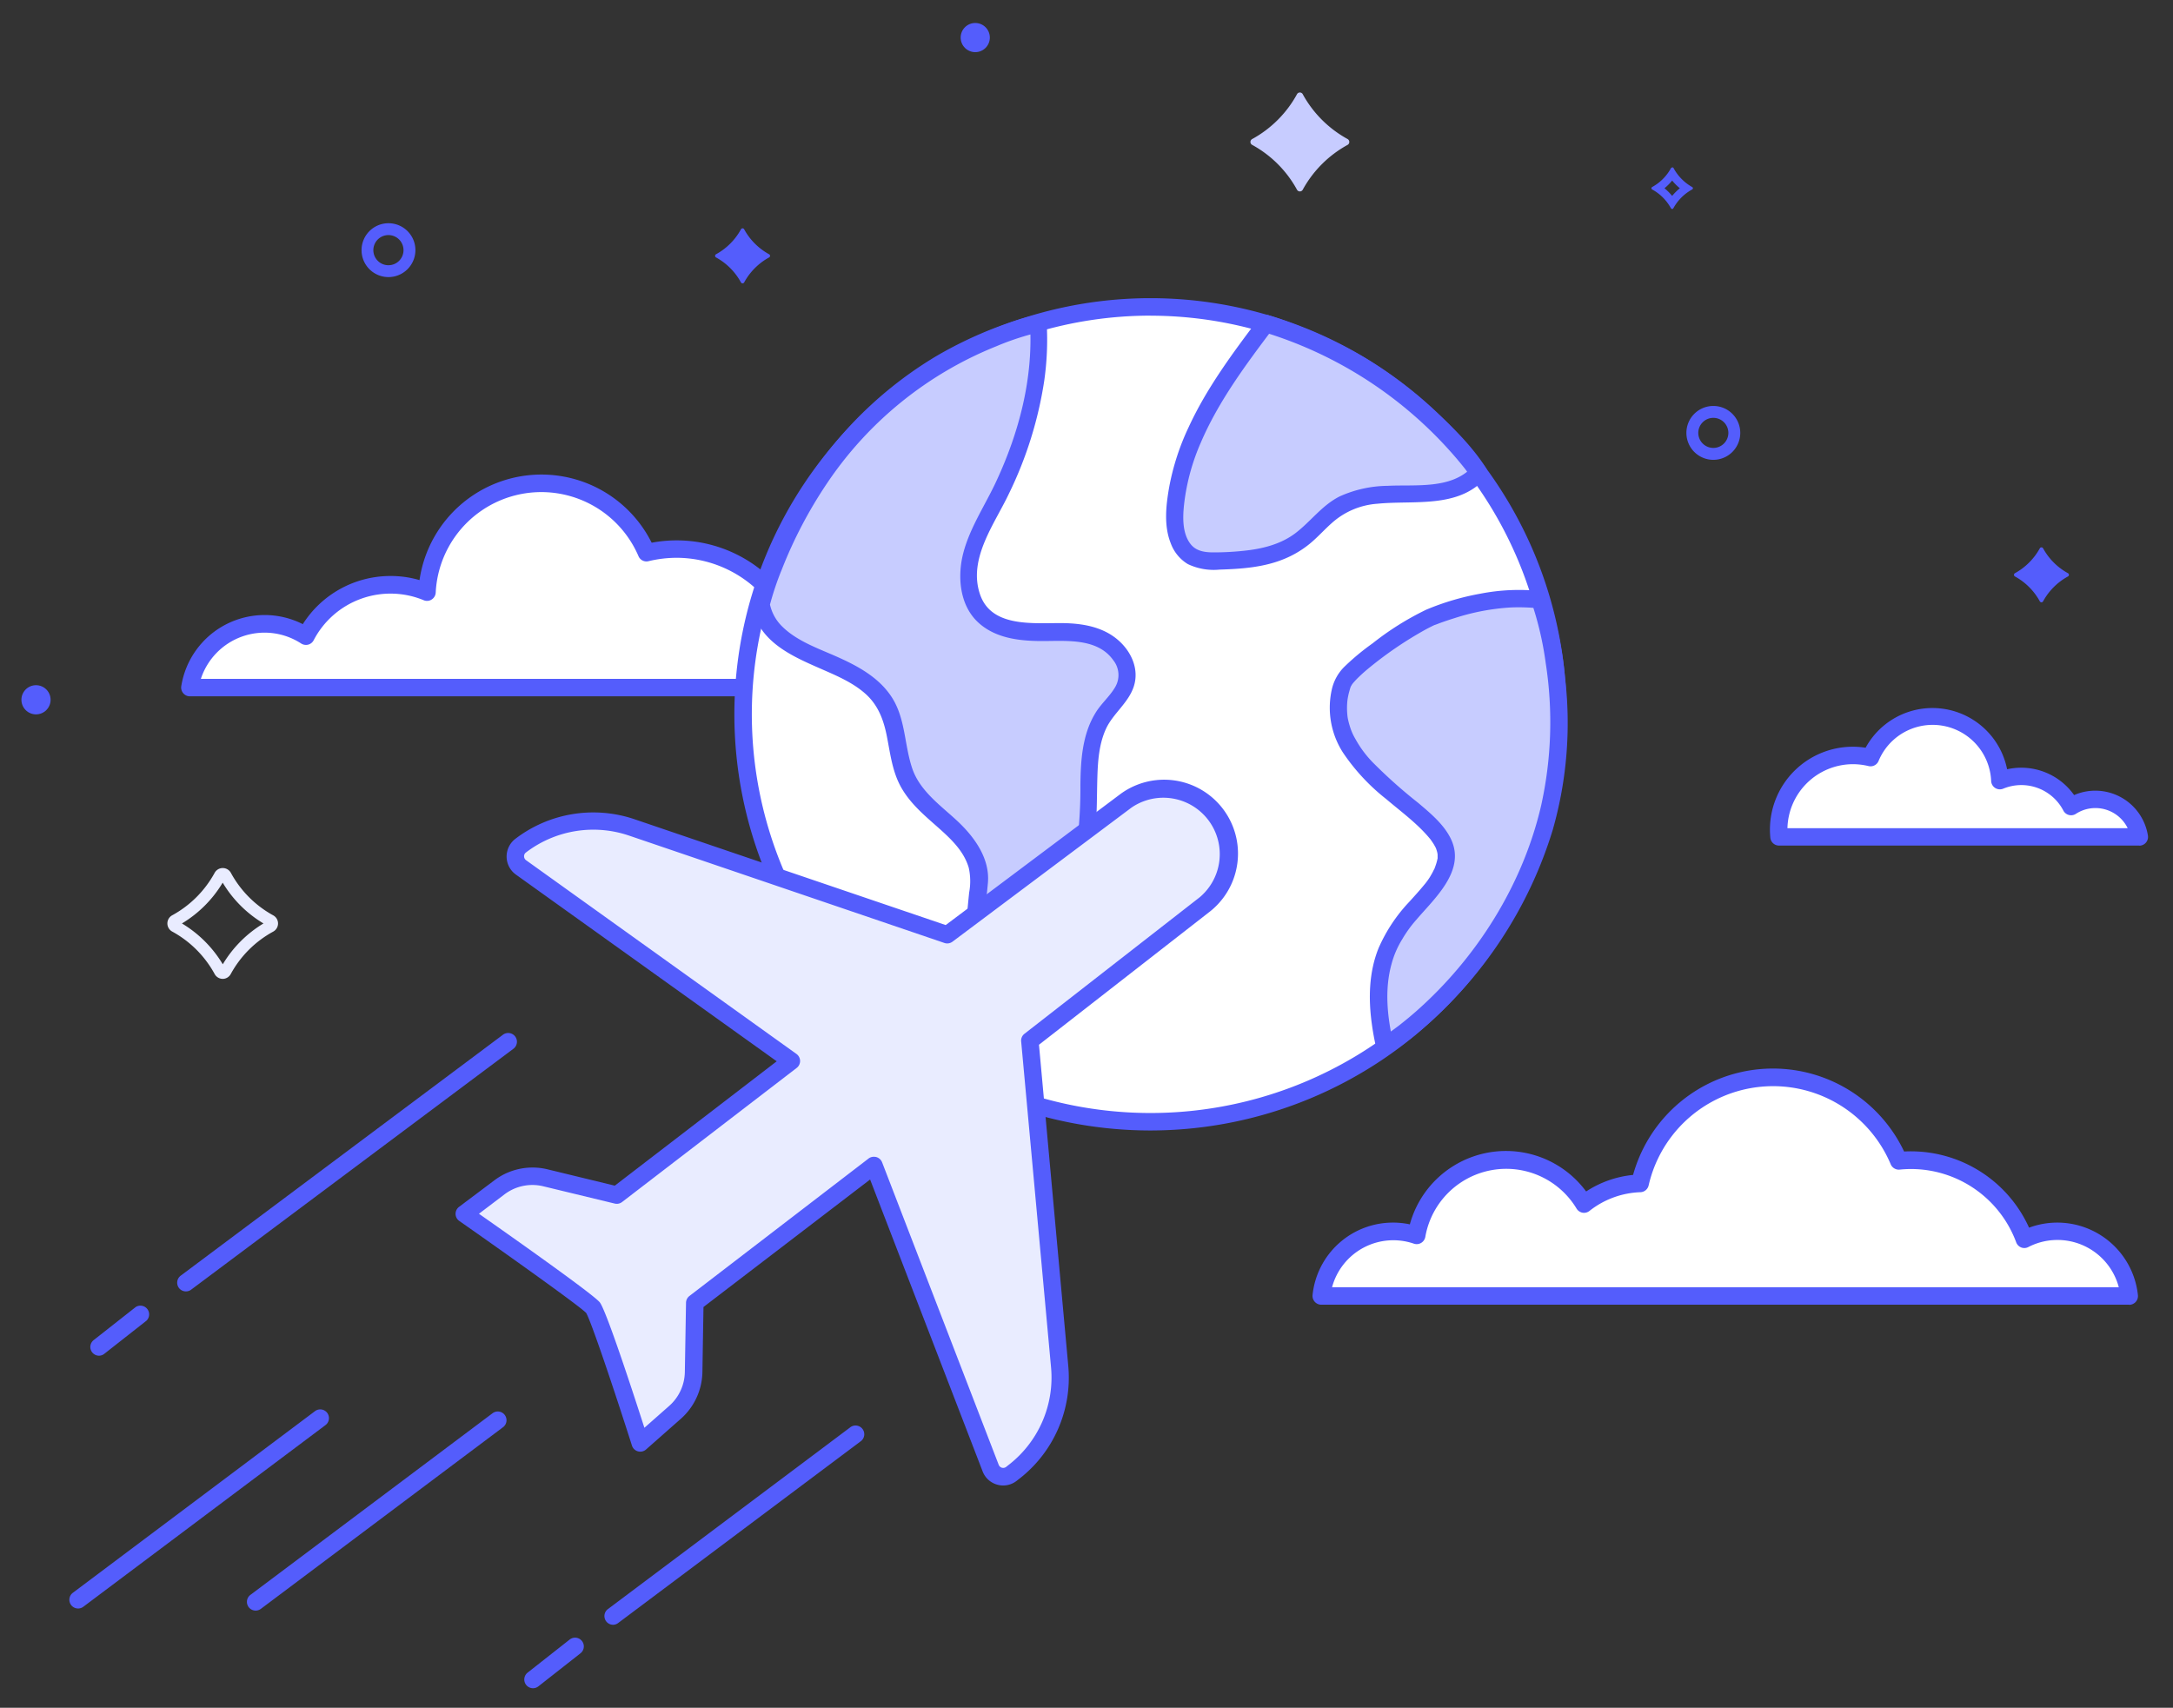 <svg id="Layer_1" data-name="Layer 1" xmlns="http://www.w3.org/2000/svg" viewBox="0 0 445.36 350"><rect x="0" y="0" width="445.36" height="350" fill="#333333" stroke="none"/><defs><style>.cls-1{fill:#545dfc;}.cls-2{fill:#c7ccff;}.cls-3{fill:#e9ecff;}.cls-4{fill:#fff;}</style></defs><path class="cls-1" d="M418.73,112.37h0a12.88,12.88,0,0,0,5.11,5.11h0a.38.38,0,0,1,0,.66h0a12.82,12.82,0,0,0-5.11,5.11h0a.38.38,0,0,1-.66,0h0a12.88,12.88,0,0,0-5.11-5.11h0a.38.38,0,0,1,0-.66h0a13,13,0,0,0,5.11-5.11h0A.38.38,0,0,1,418.73,112.37Z"/><path class="cls-1" d="M152.52,47h0a12.88,12.88,0,0,0,5.11,5.11h0a.37.37,0,0,1,0,.65h0a12.85,12.85,0,0,0-5.11,5.12h0a.38.38,0,0,1-.66,0h0a12.85,12.85,0,0,0-5.11-5.12h0a.37.37,0,0,1,0-.65h0A12.88,12.88,0,0,0,151.86,47h0A.37.37,0,0,1,152.52,47Z"/><path class="cls-1" d="M342.71,37a10.73,10.73,0,0,0,1.58,1.58,11.17,11.17,0,0,0-1.58,1.57,11.65,11.65,0,0,0-1.57-1.57A11.17,11.17,0,0,0,342.71,37m0-2.67a.29.29,0,0,0-.25.15,9.7,9.7,0,0,1-3.85,3.85.29.29,0,0,0,0,.5,9.64,9.64,0,0,1,3.85,3.85.29.29,0,0,0,.25.15.27.27,0,0,0,.25-.15,9.7,9.7,0,0,1,3.85-3.85.28.28,0,0,0,0-.5A9.77,9.77,0,0,1,343,34.45a.27.27,0,0,0-.25-.15Z"/><path class="cls-2" d="M267,19.31h0a23.18,23.18,0,0,0,9.2,9.19h0a.69.69,0,0,1,0,1.19h0a23.18,23.18,0,0,0-9.2,9.19h0a.67.67,0,0,1-1.18,0h0a23.09,23.09,0,0,0-9.19-9.19h0a.68.68,0,0,1,0-1.19h0a23.09,23.09,0,0,0,9.19-9.19h0A.67.67,0,0,1,267,19.31Z"/><path class="cls-3" d="M45.66,200.62a1.91,1.91,0,0,1-1.67-1,21.81,21.81,0,0,0-8.7-8.7,1.9,1.9,0,0,1,0-3.33,21.81,21.81,0,0,0,8.7-8.7,1.9,1.9,0,0,1,3.33,0h0A21.77,21.77,0,0,0,56,187.6a1.9,1.9,0,0,1,0,3.33,21.77,21.77,0,0,0-8.71,8.7A1.89,1.89,0,0,1,45.66,200.62Zm-8.37-11.36a24.38,24.38,0,0,1,8.37,8.37A24.35,24.35,0,0,1,54,189.26a24.24,24.24,0,0,1-8.36-8.36A24.27,24.27,0,0,1,37.29,189.26Z"/><circle class="cls-1" cx="7.38" cy="143.42" r="2.99"/><circle class="cls-1" cx="199.88" cy="7.7" r="2.99"/><path class="cls-1" d="M79.62,56.79a5.52,5.52,0,1,1,5.52-5.52A5.53,5.53,0,0,1,79.62,56.79Zm0-8.61a3.09,3.09,0,1,0,3.08,3.09A3.09,3.09,0,0,0,79.62,48.18Z"/><path class="cls-1" d="M351.15,94.24a5.52,5.52,0,1,1,5.52-5.52A5.52,5.52,0,0,1,351.15,94.24Zm0-8.6a3.08,3.08,0,1,0,3.08,3.08A3.08,3.08,0,0,0,351.15,85.64Z"/><path class="cls-4" d="M138.67,112.54a26,26,0,0,0-6.15.74,23.45,23.45,0,0,0-45,8,19.53,19.53,0,0,0-24.81,9,15.52,15.52,0,0,0-23.8,10.56H164.44c.08-.82.12-1.66.12-2.5A25.88,25.88,0,0,0,138.67,112.54Z"/><path class="cls-1" d="M164.44,142.71H38.92a1.77,1.77,0,0,1-1.36-.63,1.79,1.79,0,0,1-.41-1.44,17.3,17.3,0,0,1,24.91-12.72,21.26,21.26,0,0,1,18-9.87,21,21,0,0,1,5.92.84,25.25,25.25,0,0,1,47.58-7.66,27.68,27.68,0,0,1,32.81,27.19c0,.87,0,1.77-.13,2.67A1.79,1.79,0,0,1,164.44,142.71ZM41.17,139.13H162.76c0-.24,0-.48,0-.71a24.13,24.13,0,0,0-24.1-24.1,24.74,24.74,0,0,0-5.73.69,1.77,1.77,0,0,1-2.06-1,21.67,21.67,0,0,0-41.57,7.44,1.79,1.79,0,0,1-.83,1.42,1.74,1.74,0,0,1-1.64.14,17.76,17.76,0,0,0-22.54,8.2,1.78,1.78,0,0,1-1.13.91,1.84,1.84,0,0,1-1.43-.23,13.74,13.74,0,0,0-20.57,7.27Z"/><path class="cls-4" d="M379.78,154.81a15,15,0,0,1,3.62.44A13.8,13.8,0,0,1,409.88,160a11.29,11.29,0,0,1,4.4-.88,11.46,11.46,0,0,1,10.19,6.19,9.14,9.14,0,0,1,14,6.21H364.61c0-.48-.07-1-.07-1.47A15.23,15.23,0,0,1,379.78,154.81Z"/><path class="cls-1" d="M438.48,173.3H364.61a1.79,1.79,0,0,1-1.78-1.62c-.05-.55-.08-1.1-.08-1.64a17,17,0,0,1,17-17,16.31,16.31,0,0,1,2.61.21,15.6,15.6,0,0,1,29,4.41,13.27,13.27,0,0,1,13.73,5.29,10.92,10.92,0,0,1,15.13,8.3,1.79,1.79,0,0,1-1.77,2.07Zm-72.14-3.57h69.73a7.36,7.36,0,0,0-10.62-2.93,1.79,1.79,0,0,1-2.56-.67,9.71,9.71,0,0,0-12.33-4.49,1.79,1.79,0,0,1-2.47-1.56A12,12,0,0,0,385,156a1.78,1.78,0,0,1-2.07,1,13.71,13.71,0,0,0-3.19-.38A13.45,13.45,0,0,0,366.34,169.73Z"/><path class="cls-4" d="M421.66,252.35a14.81,14.81,0,0,0-6.77,1.64,24.71,24.71,0,0,0-23.21-16.24c-.86,0-1.71.05-2.55.13a28,28,0,0,0-53,4.62,19.67,19.67,0,0,0-11.5,4.23,18.62,18.62,0,0,0-34.33,6.42,14.78,14.78,0,0,0-19.5,12.46h165.6A14.82,14.82,0,0,0,421.66,252.35Z"/><path class="cls-1" d="M436.39,267.4H270.79a1.8,1.8,0,0,1-1.33-.6,1.82,1.82,0,0,1-.45-1.38,16.56,16.56,0,0,1,16.51-14.85,16.37,16.37,0,0,1,3.43.36,20.42,20.42,0,0,1,36.13-6.74,21.35,21.35,0,0,1,9.62-3.39,29.75,29.75,0,0,1,55.55-4.8,26.58,26.58,0,0,1,25.61,15.61,16.62,16.62,0,0,1,22.31,13.81,1.8,1.8,0,0,1-1.78,2Zm-163.46-3.58H434.25a13,13,0,0,0-18.54-8.24,1.76,1.76,0,0,1-1.47.08,1.81,1.81,0,0,1-1-1,23,23,0,0,0-21.53-15.07,23.66,23.66,0,0,0-2.37.12,1.8,1.8,0,0,1-1.83-1.08,26.16,26.16,0,0,0-49.62,4.32,1.79,1.79,0,0,1-1.68,1.39,17.83,17.83,0,0,0-10.45,3.84,1.79,1.79,0,0,1-1.43.36,1.84,1.84,0,0,1-1.21-.84,16.83,16.83,0,0,0-31,5.8,1.8,1.8,0,0,1-.85,1.23,1.78,1.78,0,0,1-1.49.16,13,13,0,0,0-16.79,9Z"/><circle class="cls-4" cx="235.8" cy="146.4" r="83.5"/><path class="cls-1" d="M235.8,231.69a85.29,85.29,0,1,1,85.29-85.29A85.38,85.38,0,0,1,235.8,231.69Zm0-167a81.71,81.71,0,1,0,81.71,81.7A81.79,81.79,0,0,0,235.8,64.7Z"/><path class="cls-2" d="M212.88,66.32c.83,12.9-3.14,25.74-9.08,37.23-1.85,3.58-3.92,7.13-4.8,11.06s-.36,8.44,2.43,11.35,7.26,3.6,11.34,3.63,8.3-.36,12.12,1.06,7.11,5.45,6,9.38c-.68,2.38-2.72,4.07-4.17,6.07-3.94,5.42-3.38,12.73-3.55,19.43a75,75,0,0,1-8.08,32c-2.77,5.47-8,11.33-13.89,9.64-3.47-1-.78-23.47-.52-26.27.4-4.35-2.54-8.29-5.74-11.27s-6.91-5.63-8.88-9.53c-2.48-4.9-1.8-11-4.57-15.74-2.93-5-8.89-7.24-14.21-9.6s-10.43-5.14-11.31-10.89a89.43,89.43,0,0,1,21-36.82A76.89,76.89,0,0,1,212.88,66.32Z"/><path class="cls-1" d="M211.1,66.32c.68,11.24-2.25,22.37-7,32.51-2.34,5-5.65,9.83-6.86,15.3-1,4.66-.38,10.16,3.32,13.51s8.89,3.78,13.66,3.74,10.82-.48,13.94,3.92a4.87,4.87,0,0,1,.41,5.5c-1.16,2-3,3.49-4.14,5.47-2.63,4.38-2.95,9.67-3,14.66a92.63,92.63,0,0,1-1.27,16,73.36,73.36,0,0,1-4.88,15.95c-1.88,4.27-4.18,9-8.31,11.55a7,7,0,0,1-5.31.93,2.63,2.63,0,0,1,.34.18c-.14-.14-.12-.27.08.12l-.09-.15s-.11-.21-.13-.24c-.17-.32.13.41,0,0-.06-.22-.14-.44-.2-.67s-.12-.52-.16-.79c0-.09,0-.19-.05-.28-.08-.5,0,.38,0-.13-.08-.68-.13-1.36-.17-2-.08-1.54-.07-3.08,0-4.61.07-3.18.3-6.35.58-9.52.18-2.1.42-4.19.61-6.28.45-4.91-2.62-9.25-6-12.48s-7.92-6.25-9.53-11.09-1.35-10.07-4.11-14.43c-2.54-4-6.77-6.36-11-8.26-3.95-1.78-8.48-3.27-11.6-6.41a9,9,0,0,1-2.53-5v1a59.76,59.76,0,0,1,2.58-7.72,91.13,91.13,0,0,1,9.16-17.46A75.74,75.74,0,0,1,204.12,71a55.27,55.27,0,0,1,9.24-3c2.25-.46,1.3-3.91-1-3.45a49.58,49.58,0,0,0-6.1,1.79,82.82,82.82,0,0,0-14.46,6.7,81,81,0,0,0-29.65,31.06,95.88,95.88,0,0,0-6.4,14.21c-.46,1.3-.89,2.61-1.27,3.94a5.47,5.47,0,0,0,0,3.44c2,6.52,8.8,9.19,14.47,11.69,3,1.31,6.06,2.68,8.49,4.87,2.58,2.34,3.67,5.33,4.33,8.68.71,3.6,1.12,7.31,3,10.57s4.67,5.59,7.39,8,5.37,4.89,6.38,8.32a12.69,12.69,0,0,1,.09,5.1c-.43,4.18-.8,8.38-1,12.59a60.73,60.73,0,0,0,0,6.61,12.84,12.84,0,0,0,1.06,5c1.16,2.18,4,2.22,6.19,1.85,3.22-.56,6-2.82,8.06-5.26a37.45,37.45,0,0,0,5.45-9.41,77.48,77.48,0,0,0,4-11.59,78.73,78.73,0,0,0,2.1-12.1c.37-3.81.3-7.61.42-11.42.1-3.34.37-6.88,1.82-9.94s4.64-5.29,5.68-8.68-.48-6.8-2.9-9.07c-2.88-2.71-6.7-3.58-10.55-3.76-5.91-.27-15.57,1.41-18.09-5.89s2.93-14.39,5.89-20.63a80.05,80.05,0,0,0,7.25-23.13,59.47,59.47,0,0,0,.51-11.85C214.53,64,211,64,211.1,66.32Z"/><path class="cls-2" d="M259.44,66.32c-8.66,11.46-17.66,23.82-18.63,38.15-.25,3.63.43,7.94,3.63,9.66a10.71,10.71,0,0,0,5.48.82c5.61-.18,11.53-.69,16.13-3.92,3.07-2.15,5.32-5.37,8.54-7.3,8.64-5.16,21.73.66,28.46-6.84,0,0-5.48-8.6-19.2-18.71C273.28,70.39,259.44,66.32,259.44,66.32Z"/><path class="cls-1" d="M257.89,65.41c-5.28,7-10.59,14.14-14.28,22.15a49.84,49.84,0,0,0-4,12.36c-.65,3.73-1.1,7.86.35,11.46a8.3,8.3,0,0,0,3.49,4.23,12.3,12.3,0,0,0,6.5,1.13c4.28-.13,8.74-.43,12.78-2a20.54,20.54,0,0,0,5.67-3.27c1.63-1.33,3-2.9,4.6-4.31a15.6,15.6,0,0,1,9.31-3.92c7.39-.74,16.42,1,22-5.11a1.83,1.83,0,0,0,.28-2.17c-2.92-4.58-7-8.59-11-12.21A89.4,89.4,0,0,0,280,73.5,91.7,91.7,0,0,0,267,67.12c-2.32-.93-4.67-1.82-7.06-2.53-2.21-.65-3.16,2.8-1,3.45A84.16,84.16,0,0,1,298.55,94c.47.56.94,1.12,1.4,1.7l.26.33c.21.26-.18-.25.12.15l.39.53c.27.36.54.73.78,1.11l.28-2.16c-4.32,4.7-11.67,3.61-17.42,3.91a24.48,24.48,0,0,0-9.73,2.14c-3.6,1.77-5.93,5.1-9.05,7.5s-7,3.3-10.74,3.68a57.63,57.63,0,0,1-6.16.32c-1.7,0-3.47-.23-4.61-1.63-2-2.48-1.64-6.4-1.25-9.33a43.94,43.94,0,0,1,3.25-11.45c3.66-8.58,9.33-16.15,14.91-23.55a1.81,1.81,0,0,0-.64-2.45A1.84,1.84,0,0,0,257.89,65.41Z"/><path class="cls-2" d="M283.86,214.37c-6.07-25.8,10.92-27.77,12.51-38.28,1.47-9.69-27.31-17.7-21.24-35.91,1.14-3.42,15-12.56,18.4-13.81,7.32-2.71,14.35-4.36,22.11-3.47,0,0,8.89,24.5-.21,50.17C305.3,201.62,283.86,214.37,283.86,214.37Z"/><path class="cls-1" d="M285.58,213.89c-1.24-5.34-1.85-11-.39-16.29a18.82,18.82,0,0,1,2.21-5.12,24.82,24.82,0,0,1,2.9-4c3.75-4.4,10.08-10,7.13-16.4-1.42-3.08-4.3-5.44-6.83-7.58a101.9,101.9,0,0,1-9.31-8.31,22.19,22.19,0,0,1-3.52-4.78A11.26,11.26,0,0,1,276.7,149c-.14-.44-.27-.89-.37-1.34a7.44,7.44,0,0,1-.2-1.29,14.18,14.18,0,0,1,.05-3c.05-.35.18-1,.29-1.42l.24-.86c.05-.14.1-.28.14-.43.08-.3-.16.29-.05.12s.29-.5.46-.74c-.25.35.09-.09.17-.18l.48-.53a31.55,31.55,0,0,1,2.33-2.15,77.27,77.27,0,0,1,11.65-8c.68-.38,1.38-.73,2.08-1.07.28-.14-.39.11,0,0s.84-.31,1.26-.46c1-.36,2-.69,3-1a46,46,0,0,1,11.37-2.15,38.37,38.37,0,0,1,6,.21l-1.72-1.31a66.37,66.37,0,0,1,2.92,12.52,78.79,78.79,0,0,1-.93,29.12c-3.74,16.22-13.16,31.22-25.6,42.2q-1.5,1.32-3.06,2.55c-.1.09-.76.6-.38.31l-.7.52c-.34.26-.7.52-1.05.77-.71.51-1.42,1-2.16,1.45-2,1.18-.18,4.27,1.8,3.09a51.09,51.09,0,0,0,6.66-4.95,87.18,87.18,0,0,0,26.84-40.84,79.68,79.68,0,0,0,2.51-31.48,71.09,71.09,0,0,0-3.4-16.21,1.91,1.91,0,0,0-1.73-1.32,41.48,41.48,0,0,0-12.23.55,52.56,52.56,0,0,0-11.05,3.27,58.69,58.69,0,0,0-11,6.9,49.3,49.3,0,0,0-5.63,4.65,9.43,9.43,0,0,0-2.76,4.93,17,17,0,0,0,2.32,12.82,41.73,41.73,0,0,0,8.86,9.52c2.94,2.5,6.14,4.83,8.66,7.77l.38.45c.28.35-.1-.15.15.21s.44.62.63.95c.09.15.16.3.25.45s.26.59.08.14a7.83,7.83,0,0,1,.29.9,4.14,4.14,0,0,1,.09.46c-.09-.53,0-.05,0,.09v.46c0,.5.08-.29,0,.26A11.31,11.31,0,0,1,294,178c.17-.42,0,.07-.08.18s-.15.32-.24.47c-.17.34-.36.66-.56,1s-.39.6-.6.9l-.29.38c-.19.26,0,0,0,0a4,4,0,0,1-.26.32c-1,1.23-2.06,2.39-3.12,3.56a32.94,32.94,0,0,0-6.3,9.49c-2,4.93-2.11,10.36-1.39,15.57.23,1.71.55,3.4.94,5.07C282.65,217.08,286.1,216.13,285.58,213.89Z"/><path class="cls-3" d="M95.11,248.77s25.08,17.51,26.41,19.21,9.69,27.75,9.69,27.75l7.13-6.29a11.3,11.3,0,0,0,3.81-8.27l.24-14.19,36.73-28.11,23.91,62a2.76,2.76,0,0,0,4.27,1.19l.45-.34a24.6,24.6,0,0,0,9.44-21.68l-6.12-66.75,35.93-28a13.35,13.35,0,0,0,2.44-18.59h0a13.35,13.35,0,0,0-18.65-2.62l-36.65,27.49-64.62-22a24.54,24.54,0,0,0-22.81,3.73h0a2.76,2.76,0,0,0,.07,4.45l55.41,39.67-35.78,27.48-14.63-3.55a11.28,11.28,0,0,0-9.42,1.94Z"/><path class="cls-1" d="M205.62,304.45a4.41,4.41,0,0,1-1.24-.17,4.49,4.49,0,0,1-3-2.75l-23.05-59.79-34.15,26.13-.22,13.33a13.1,13.1,0,0,1-4.42,9.58l-7.13,6.29a1.79,1.79,0,0,1-2.89-.8c-3.83-12-8.4-25.55-9.39-27.19-1.49-1.53-16.7-12.34-26-18.85a1.77,1.77,0,0,1-.76-1.43,1.79,1.79,0,0,1,.72-1.46l7.24-5.44a13,13,0,0,1,10.92-2.24L126,243l33.19-25.49-53.45-38.26a4.56,4.56,0,0,1-.12-7.33,26.3,26.3,0,0,1,24.48-4l63.72,21.67,35.9-26.92a15.14,15.14,0,0,1,18.38,24.05l-35.16,27.4,6,65.78a26.23,26.23,0,0,1-10.13,23.25l-.45.35A4.49,4.49,0,0,1,205.62,304.45Zm-26.5-67.37a2,2,0,0,1,.49.06,1.82,1.82,0,0,1,1.18,1.08l23.9,62a1,1,0,0,0,.65.59,1,1,0,0,0,.87-.17l.44-.35a22.66,22.66,0,0,0,8.76-20.09l-6.12-66.76a1.77,1.77,0,0,1,.68-1.57l35.94-28a11.56,11.56,0,0,0-14-18.36L195.21,193a1.8,1.8,0,0,1-1.65.26l-64.62-22a22.74,22.74,0,0,0-21.15,3.46.94.94,0,0,0-.38.8,1,1,0,0,0,.41.78L163.23,216a1.8,1.8,0,0,1,.75,1.42,1.78,1.78,0,0,1-.7,1.45L127.5,246.35a1.77,1.77,0,0,1-1.51.32l-14.64-3.54a9.46,9.46,0,0,0-7.92,1.63l-5.27,4c7.43,5.21,23.51,16.56,24.77,18.16s6.32,16.93,9.14,25.7l5.08-4.48a9.48,9.48,0,0,0,3.21-7L140.6,267a1.79,1.79,0,0,1,.7-1.39L178,237.45A1.72,1.72,0,0,1,179.12,237.08Zm-59,32h0Z"/><path class="cls-1" d="M38.1,264.67a1.78,1.78,0,0,1-1.43-.71,1.8,1.8,0,0,1,.36-2.51l66.05-49.38a1.79,1.79,0,0,1,2.15,2.87L39.17,264.32A1.76,1.76,0,0,1,38.1,264.67Z"/><path class="cls-1" d="M20.31,277.85a1.79,1.79,0,0,1-1.11-3.2l8.62-6.78A1.79,1.79,0,0,1,30,270.69l-8.62,6.77A1.74,1.74,0,0,1,20.31,277.85Z"/><path class="cls-1" d="M109.25,346a1.79,1.79,0,0,1-1.11-3.2l8.62-6.78a1.79,1.79,0,0,1,2.21,2.82l-8.62,6.77A1.78,1.78,0,0,1,109.25,346Z"/><path class="cls-1" d="M125.67,333a1.79,1.79,0,0,1-1.08-3.22l49.59-37.19a1.79,1.79,0,1,1,2.14,2.86L126.74,332.6A1.79,1.79,0,0,1,125.67,333Z"/><path class="cls-1" d="M52.39,330.09a1.79,1.79,0,0,1-1.07-3.22l49.58-37.19a1.79,1.79,0,1,1,2.15,2.86L53.47,329.73A1.82,1.82,0,0,1,52.39,330.09Z"/><path class="cls-1" d="M16,329.66a1.79,1.79,0,0,1-1.07-3.22l49.58-37.19a1.79,1.79,0,1,1,2.15,2.86L17.08,329.3A1.77,1.77,0,0,1,16,329.66Z"/></svg>